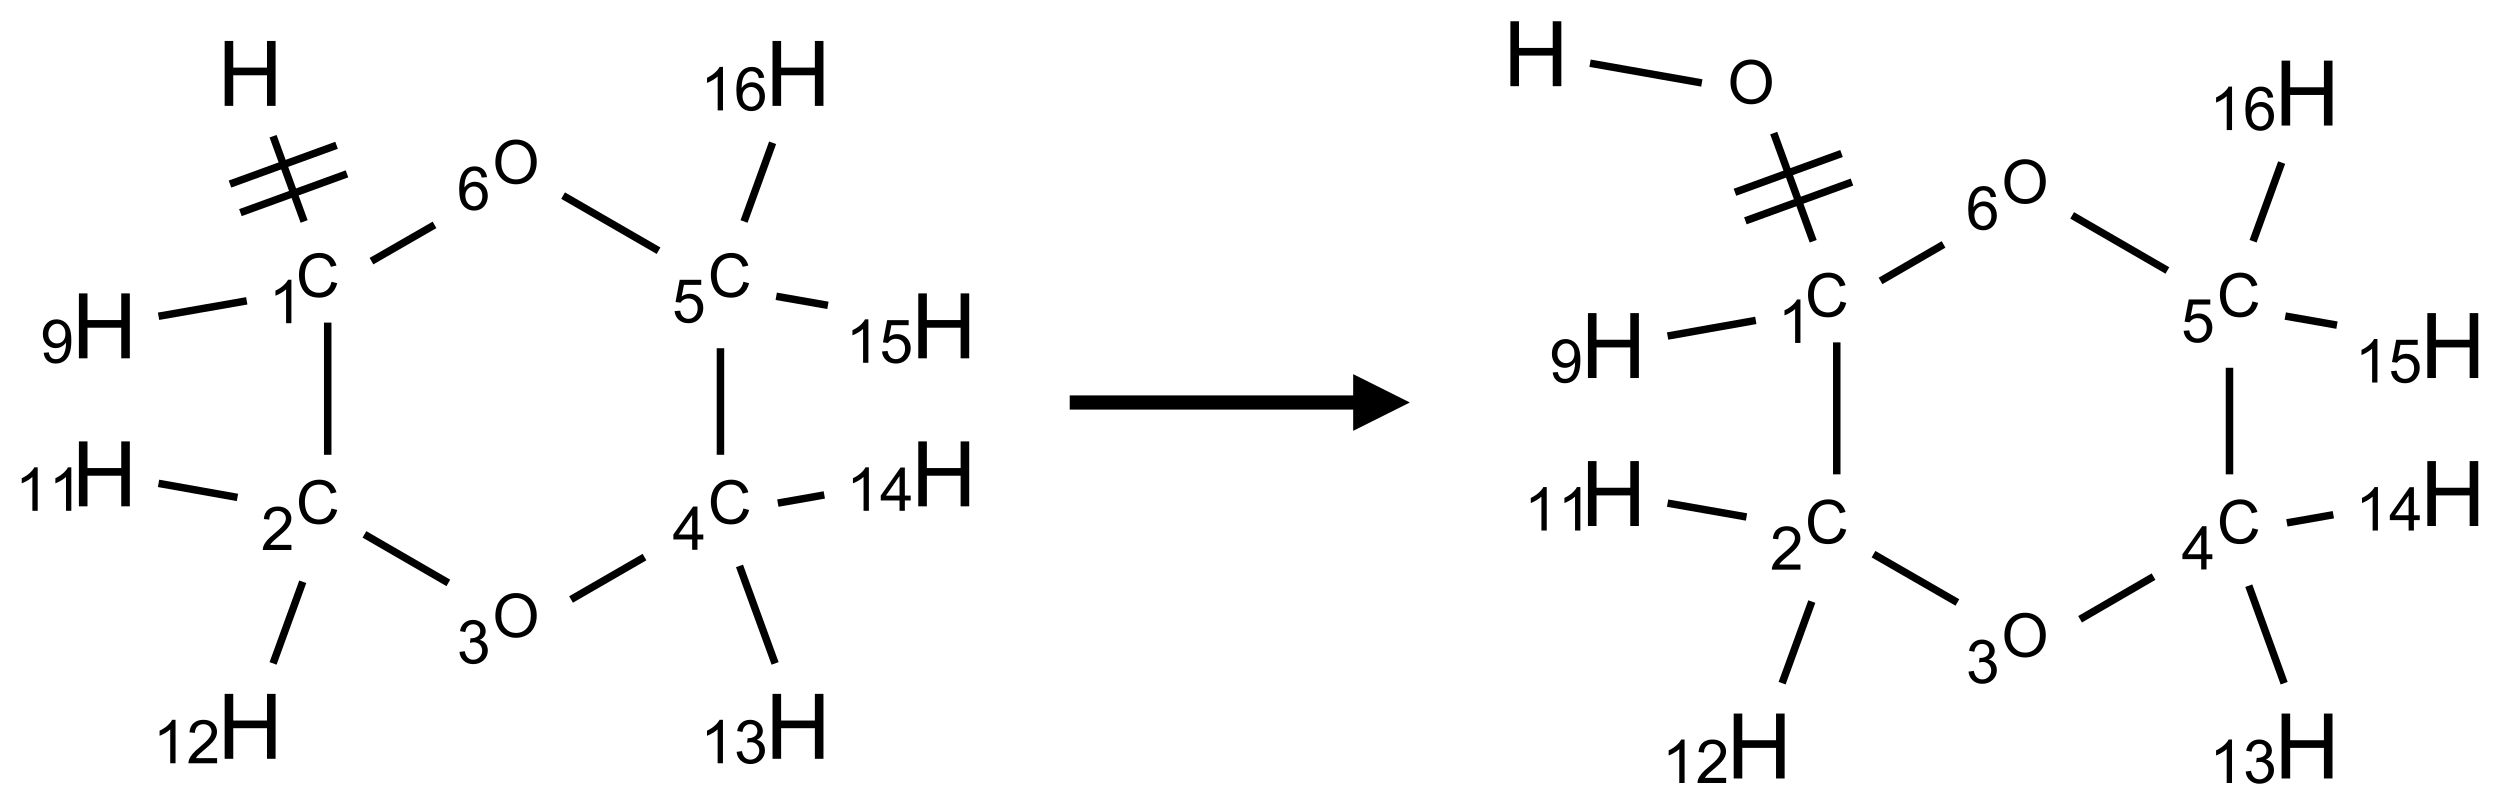 <?xml version="1.0" encoding="UTF-8"?>
<svg xmlns="http://www.w3.org/2000/svg" xmlns:xlink="http://www.w3.org/1999/xlink" width="441" height="142" viewBox="0 0 441 142">
<defs>
<g>
<g id="glyph-0-0">
<path d="M 2 0 L 2 -10 L 10 -10 L 10 0 Z M 2.25 -0.25 L 9.75 -0.25 L 9.75 -9.75 L 2.25 -9.75 Z M 2.25 -0.25 "/>
</g>
<g id="glyph-0-1">
<path d="M 1.281 0 L 1.281 -11.453 L 2.797 -11.453 L 2.797 -6.75 L 8.75 -6.75 L 8.75 -11.453 L 10.266 -11.453 L 10.266 0 L 8.75 0 L 8.75 -5.398 L 2.797 -5.398 L 2.797 0 Z M 1.281 0 "/>
</g>
<g id="glyph-1-0">
<path d="M 1.332 0 L 1.332 -6.668 L 6.668 -6.668 L 6.668 0 Z M 1.5 -0.168 L 6.5 -0.168 L 6.5 -6.5 L 1.5 -6.5 Z M 1.5 -0.168 "/>
</g>
<g id="glyph-1-1">
<path d="M 6.27 -2.676 L 7.281 -2.422 C 7.07 -1.594 6.688 -0.961 6.137 -0.523 C 5.586 -0.086 4.914 0.129 4.121 0.129 C 3.297 0.129 2.629 -0.039 2.113 -0.371 C 1.598 -0.707 1.203 -1.191 0.934 -1.828 C 0.664 -2.465 0.531 -3.145 0.531 -3.875 C 0.531 -4.672 0.684 -5.363 0.988 -5.957 C 1.293 -6.547 1.723 -6.996 2.285 -7.305 C 2.844 -7.613 3.461 -7.766 4.137 -7.766 C 4.898 -7.766 5.543 -7.57 6.062 -7.184 C 6.582 -6.793 6.945 -6.246 7.152 -5.543 L 6.156 -5.309 C 5.98 -5.863 5.723 -6.266 5.387 -6.52 C 5.051 -6.773 4.625 -6.902 4.113 -6.902 C 3.527 -6.902 3.039 -6.762 2.645 -6.48 C 2.25 -6.199 1.973 -5.82 1.812 -5.348 C 1.652 -4.871 1.574 -4.383 1.574 -3.879 C 1.574 -3.23 1.668 -2.664 1.855 -2.18 C 2.047 -1.695 2.34 -1.332 2.738 -1.094 C 3.137 -0.855 3.57 -0.734 4.035 -0.734 C 4.602 -0.734 5.082 -0.898 5.473 -1.223 C 5.867 -1.551 6.133 -2.035 6.27 -2.676 Z M 6.27 -2.676 "/>
</g>
<g id="glyph-1-2">
<path d="M 3.973 0 L 3.035 0 L 3.035 -5.973 C 2.809 -5.758 2.516 -5.543 2.148 -5.328 C 1.781 -5.113 1.453 -4.953 1.16 -4.844 L 1.16 -5.75 C 1.684 -5.996 2.145 -6.297 2.535 -6.645 C 2.93 -6.996 3.207 -7.336 3.371 -7.668 L 3.973 -7.668 Z M 3.973 0 "/>
</g>
<g id="glyph-1-3">
<path d="M 0.582 -1.766 L 1.484 -1.848 C 1.562 -1.426 1.707 -1.117 1.922 -0.926 C 2.137 -0.734 2.414 -0.641 2.75 -0.641 C 3.039 -0.641 3.289 -0.707 3.508 -0.84 C 3.727 -0.973 3.902 -1.148 4.043 -1.367 C 4.18 -1.586 4.297 -1.887 4.391 -2.262 C 4.484 -2.637 4.531 -3.016 4.531 -3.406 C 4.531 -3.449 4.531 -3.512 4.527 -3.594 C 4.34 -3.297 4.082 -3.055 3.758 -2.867 C 3.434 -2.68 3.082 -2.59 2.703 -2.59 C 2.07 -2.59 1.535 -2.816 1.098 -3.277 C 0.66 -3.734 0.441 -4.34 0.441 -5.09 C 0.441 -5.863 0.672 -6.484 1.129 -6.957 C 1.586 -7.43 2.156 -7.668 2.844 -7.668 C 3.34 -7.668 3.793 -7.531 4.207 -7.266 C 4.617 -7 4.93 -6.617 5.145 -6.121 C 5.355 -5.629 5.465 -4.91 5.465 -3.973 C 5.465 -2.996 5.359 -2.223 5.145 -1.645 C 4.934 -1.066 4.617 -0.625 4.199 -0.324 C 3.781 -0.02 3.293 0.129 2.73 0.129 C 2.133 0.129 1.645 -0.035 1.266 -0.367 C 0.887 -0.699 0.66 -1.164 0.582 -1.766 Z M 4.422 -5.137 C 4.422 -5.676 4.277 -6.102 3.992 -6.418 C 3.707 -6.734 3.359 -6.891 2.957 -6.891 C 2.543 -6.891 2.18 -6.719 1.871 -6.379 C 1.562 -6.039 1.406 -5.598 1.406 -5.059 C 1.406 -4.57 1.555 -4.176 1.848 -3.871 C 2.141 -3.566 2.5 -3.418 2.934 -3.418 C 3.367 -3.418 3.723 -3.57 4.004 -3.871 C 4.281 -4.176 4.422 -4.598 4.422 -5.137 Z M 4.422 -5.137 "/>
</g>
<g id="glyph-1-4">
<path d="M 5.371 -0.902 L 5.371 0 L 0.324 0 C 0.316 -0.227 0.352 -0.441 0.434 -0.652 C 0.562 -0.996 0.766 -1.332 1.051 -1.668 C 1.332 -2 1.742 -2.387 2.277 -2.824 C 3.105 -3.504 3.668 -4.043 3.957 -4.441 C 4.25 -4.84 4.395 -5.215 4.395 -5.566 C 4.395 -5.938 4.262 -6.254 3.996 -6.508 C 3.73 -6.762 3.387 -6.891 2.957 -6.891 C 2.508 -6.891 2.145 -6.754 1.875 -6.484 C 1.605 -6.215 1.469 -5.84 1.465 -5.359 L 0.5 -5.457 C 0.566 -6.176 0.812 -6.727 1.246 -7.102 C 1.676 -7.477 2.254 -7.668 2.98 -7.668 C 3.711 -7.668 4.293 -7.465 4.719 -7.059 C 5.145 -6.652 5.359 -6.148 5.359 -5.547 C 5.359 -5.242 5.297 -4.941 5.172 -4.645 C 5.047 -4.352 4.84 -4.039 4.551 -3.715 C 4.262 -3.387 3.777 -2.938 3.105 -2.371 C 2.543 -1.898 2.18 -1.578 2.02 -1.41 C 1.859 -1.242 1.73 -1.07 1.625 -0.902 Z M 5.371 -0.902 "/>
</g>
<g id="glyph-1-5">
<path d="M 0.516 -3.719 C 0.516 -4.984 0.855 -5.977 1.535 -6.695 C 2.215 -7.414 3.094 -7.77 4.172 -7.77 C 4.875 -7.77 5.512 -7.602 6.078 -7.266 C 6.645 -6.93 7.074 -6.461 7.371 -5.855 C 7.668 -5.254 7.816 -4.57 7.816 -3.809 C 7.816 -3.035 7.66 -2.34 7.348 -1.73 C 7.035 -1.117 6.594 -0.656 6.02 -0.34 C 5.449 -0.027 4.828 0.129 4.168 0.129 C 3.449 0.129 2.805 -0.043 2.238 -0.391 C 1.672 -0.738 1.246 -1.211 0.953 -1.812 C 0.66 -2.414 0.516 -3.047 0.516 -3.719 Z M 1.559 -3.703 C 1.559 -2.781 1.805 -2.059 2.301 -1.527 C 2.793 -1 3.414 -0.734 4.16 -0.734 C 4.922 -0.734 5.547 -1 6.039 -1.535 C 6.531 -2.07 6.777 -2.828 6.777 -3.812 C 6.777 -4.434 6.672 -4.977 6.461 -5.441 C 6.25 -5.902 5.945 -6.262 5.539 -6.52 C 5.133 -6.773 4.68 -6.902 4.176 -6.902 C 3.461 -6.902 2.848 -6.656 2.332 -6.164 C 1.816 -5.672 1.559 -4.852 1.559 -3.703 Z M 1.559 -3.703 "/>
</g>
<g id="glyph-1-6">
<path d="M 0.449 -2.016 L 1.387 -2.141 C 1.492 -1.609 1.676 -1.227 1.934 -0.992 C 2.191 -0.758 2.508 -0.641 2.879 -0.641 C 3.32 -0.641 3.695 -0.793 3.996 -1.098 C 4.301 -1.402 4.453 -1.781 4.453 -2.234 C 4.453 -2.664 4.312 -3.02 4.031 -3.301 C 3.75 -3.578 3.391 -3.719 2.957 -3.719 C 2.781 -3.719 2.562 -3.684 2.297 -3.613 L 2.402 -4.438 C 2.465 -4.43 2.516 -4.426 2.551 -4.426 C 2.949 -4.426 3.312 -4.531 3.629 -4.738 C 3.949 -4.949 4.109 -5.27 4.109 -5.703 C 4.109 -6.047 3.992 -6.332 3.762 -6.559 C 3.527 -6.785 3.227 -6.895 2.859 -6.895 C 2.496 -6.895 2.191 -6.781 1.949 -6.551 C 1.707 -6.324 1.547 -5.98 1.48 -5.52 L 0.543 -5.688 C 0.656 -6.316 0.918 -6.805 1.324 -7.148 C 1.73 -7.492 2.234 -7.668 2.84 -7.668 C 3.254 -7.668 3.641 -7.578 3.988 -7.398 C 4.34 -7.219 4.609 -6.977 4.793 -6.668 C 4.98 -6.359 5.074 -6.031 5.074 -5.684 C 5.074 -5.352 4.984 -5.051 4.809 -4.781 C 4.629 -4.512 4.367 -4.297 4.02 -4.137 C 4.473 -4.031 4.824 -3.816 5.074 -3.488 C 5.324 -3.16 5.449 -2.75 5.449 -2.254 C 5.449 -1.59 5.203 -1.023 4.719 -0.559 C 4.234 -0.098 3.617 0.137 2.875 0.137 C 2.203 0.137 1.648 -0.062 1.207 -0.465 C 0.762 -0.863 0.512 -1.379 0.449 -2.016 Z M 0.449 -2.016 "/>
</g>
<g id="glyph-1-7">
<path d="M 3.449 0 L 3.449 -1.828 L 0.137 -1.828 L 0.137 -2.688 L 3.621 -7.637 L 4.387 -7.637 L 4.387 -2.688 L 5.418 -2.688 L 5.418 -1.828 L 4.387 -1.828 L 4.387 0 Z M 3.449 -2.688 L 3.449 -6.129 L 1.059 -2.688 Z M 3.449 -2.688 "/>
</g>
<g id="glyph-1-8">
<path d="M 0.441 -2 L 1.426 -2.082 C 1.5 -1.605 1.668 -1.242 1.934 -1.004 C 2.199 -0.762 2.52 -0.641 2.895 -0.641 C 3.348 -0.641 3.73 -0.812 4.043 -1.152 C 4.355 -1.492 4.512 -1.941 4.512 -2.504 C 4.512 -3.039 4.359 -3.461 4.059 -3.77 C 3.758 -4.078 3.367 -4.234 2.879 -4.234 C 2.578 -4.234 2.305 -4.164 2.062 -4.027 C 1.82 -3.891 1.629 -3.715 1.488 -3.496 L 0.609 -3.609 L 1.348 -7.531 L 5.145 -7.531 L 5.145 -6.637 L 2.098 -6.637 L 1.688 -4.582 C 2.145 -4.902 2.625 -5.062 3.129 -5.062 C 3.797 -5.062 4.359 -4.832 4.816 -4.371 C 5.277 -3.91 5.504 -3.312 5.504 -2.59 C 5.504 -1.898 5.305 -1.301 4.902 -0.797 C 4.41 -0.18 3.742 0.129 2.895 0.129 C 2.199 0.129 1.633 -0.062 1.195 -0.453 C 0.758 -0.844 0.504 -1.359 0.441 -2 Z M 0.441 -2 "/>
</g>
<g id="glyph-1-9">
<path d="M 5.309 -5.766 L 4.375 -5.691 C 4.293 -6.059 4.172 -6.328 4.02 -6.496 C 3.766 -6.762 3.453 -6.895 3.082 -6.895 C 2.785 -6.895 2.523 -6.812 2.297 -6.645 C 2 -6.43 1.77 -6.117 1.598 -5.703 C 1.43 -5.289 1.34 -4.703 1.332 -3.938 C 1.559 -4.281 1.836 -4.535 2.16 -4.703 C 2.488 -4.871 2.828 -4.953 3.188 -4.953 C 3.812 -4.953 4.344 -4.723 4.785 -4.262 C 5.223 -3.801 5.441 -3.207 5.441 -2.48 C 5.441 -2 5.34 -1.555 5.133 -1.145 C 4.926 -0.73 4.641 -0.418 4.281 -0.199 C 3.922 0.02 3.512 0.129 3.051 0.129 C 2.27 0.129 1.633 -0.156 1.141 -0.73 C 0.648 -1.305 0.402 -2.254 0.402 -3.574 C 0.402 -5.051 0.672 -6.121 1.219 -6.793 C 1.695 -7.375 2.336 -7.668 3.141 -7.668 C 3.742 -7.668 4.234 -7.5 4.617 -7.16 C 5 -6.824 5.23 -6.359 5.309 -5.766 Z M 1.48 -2.473 C 1.48 -2.152 1.547 -1.844 1.684 -1.547 C 1.82 -1.25 2.016 -1.027 2.262 -0.871 C 2.508 -0.719 2.766 -0.641 3.035 -0.641 C 3.434 -0.641 3.773 -0.801 4.059 -1.121 C 4.344 -1.441 4.484 -1.875 4.484 -2.422 C 4.484 -2.949 4.344 -3.367 4.062 -3.668 C 3.781 -3.973 3.426 -4.125 3 -4.125 C 2.578 -4.125 2.219 -3.973 1.922 -3.668 C 1.625 -3.363 1.48 -2.969 1.48 -2.473 Z M 1.48 -2.473 "/>
</g>
</g>
</defs>
<path fill="none" stroke-width="0.033" stroke-linecap="butt" stroke-linejoin="miter" stroke="rgb(0%, 0%, 0%)" stroke-opacity="1" stroke-miterlimit="10" d="M 0.744 0.277 L 0.881 0.653 " transform="matrix(40, 0, 0, 40, 18.408, 12.947)"/>
<path fill="none" stroke-width="0.033" stroke-linecap="butt" stroke-linejoin="miter" stroke="rgb(0%, 0%, 0%)" stroke-opacity="1" stroke-miterlimit="10" d="M 0.6 0.614 L 1.07 0.443 " transform="matrix(40, 0, 0, 40, 18.408, 12.947)"/>
<path fill="none" stroke-width="0.033" stroke-linecap="butt" stroke-linejoin="miter" stroke="rgb(0%, 0%, 0%)" stroke-opacity="1" stroke-miterlimit="10" d="M 0.554 0.488 L 1.024 0.317 " transform="matrix(40, 0, 0, 40, 18.408, 12.947)"/>
<path fill="none" stroke-width="0.033" stroke-linecap="butt" stroke-linejoin="miter" stroke="rgb(0%, 0%, 0%)" stroke-opacity="1" stroke-miterlimit="10" d="M 0.628 1.003 L 0.239 1.071 " transform="matrix(40, 0, 0, 40, 18.408, 12.947)"/>
<path fill="none" stroke-width="0.033" stroke-linecap="butt" stroke-linejoin="miter" stroke="rgb(0%, 0%, 0%)" stroke-opacity="1" stroke-miterlimit="10" d="M 0.985 1.099 L 0.985 1.682 " transform="matrix(40, 0, 0, 40, 18.408, 12.947)"/>
<path fill="none" stroke-width="0.033" stroke-linecap="butt" stroke-linejoin="miter" stroke="rgb(0%, 0%, 0%)" stroke-opacity="1" stroke-miterlimit="10" d="M 0.587 1.87 L 0.239 1.808 " transform="matrix(40, 0, 0, 40, 18.408, 12.947)"/>
<path fill="none" stroke-width="0.033" stroke-linecap="butt" stroke-linejoin="miter" stroke="rgb(0%, 0%, 0%)" stroke-opacity="1" stroke-miterlimit="10" d="M 0.875 2.242 L 0.744 2.602 " transform="matrix(40, 0, 0, 40, 18.408, 12.947)"/>
<path fill="none" stroke-width="0.033" stroke-linecap="butt" stroke-linejoin="miter" stroke="rgb(0%, 0%, 0%)" stroke-opacity="1" stroke-miterlimit="10" d="M 1.147 2.033 L 1.517 2.247 " transform="matrix(40, 0, 0, 40, 18.408, 12.947)"/>
<path fill="none" stroke-width="0.033" stroke-linecap="butt" stroke-linejoin="miter" stroke="rgb(0%, 0%, 0%)" stroke-opacity="1" stroke-miterlimit="10" d="M 2.058 2.32 L 2.382 2.133 " transform="matrix(40, 0, 0, 40, 18.408, 12.947)"/>
<path fill="none" stroke-width="0.033" stroke-linecap="butt" stroke-linejoin="miter" stroke="rgb(0%, 0%, 0%)" stroke-opacity="1" stroke-miterlimit="10" d="M 2.801 2.172 L 2.958 2.602 " transform="matrix(40, 0, 0, 40, 18.408, 12.947)"/>
<path fill="none" stroke-width="0.033" stroke-linecap="butt" stroke-linejoin="miter" stroke="rgb(0%, 0%, 0%)" stroke-opacity="1" stroke-miterlimit="10" d="M 2.97 1.895 L 3.175 1.859 " transform="matrix(40, 0, 0, 40, 18.408, 12.947)"/>
<path fill="none" stroke-width="0.033" stroke-linecap="butt" stroke-linejoin="miter" stroke="rgb(0%, 0%, 0%)" stroke-opacity="1" stroke-miterlimit="10" d="M 2.717 1.682 L 2.717 1.212 " transform="matrix(40, 0, 0, 40, 18.408, 12.947)"/>
<path fill="none" stroke-width="0.033" stroke-linecap="butt" stroke-linejoin="miter" stroke="rgb(0%, 0%, 0%)" stroke-opacity="1" stroke-miterlimit="10" d="M 2.963 0.983 L 3.191 1.023 " transform="matrix(40, 0, 0, 40, 18.408, 12.947)"/>
<path fill="none" stroke-width="0.033" stroke-linecap="butt" stroke-linejoin="miter" stroke="rgb(0%, 0%, 0%)" stroke-opacity="1" stroke-miterlimit="10" d="M 2.821 0.653 L 2.947 0.306 " transform="matrix(40, 0, 0, 40, 18.408, 12.947)"/>
<path fill="none" stroke-width="0.033" stroke-linecap="butt" stroke-linejoin="miter" stroke="rgb(0%, 0%, 0%)" stroke-opacity="1" stroke-miterlimit="10" d="M 2.444 0.782 L 2.023 0.539 " transform="matrix(40, 0, 0, 40, 18.408, 12.947)"/>
<path fill="none" stroke-width="0.033" stroke-linecap="butt" stroke-linejoin="miter" stroke="rgb(0%, 0%, 0%)" stroke-opacity="1" stroke-miterlimit="10" d="M 1.456 0.668 L 1.178 0.828 " transform="matrix(40, 0, 0, 40, 18.408, 12.947)"/>
<g fill="rgb(0%, 0%, 0%)" fill-opacity="1">
<use xlink:href="#glyph-0-1" x="38.348" y="18.676"/>
</g>
<g fill="rgb(0%, 0%, 0%)" fill-opacity="1">
<use xlink:href="#glyph-1-1" x="52.207" y="52.379"/>
</g>
<g fill="rgb(0%, 0%, 0%)" fill-opacity="1">
<use xlink:href="#glyph-1-2" x="47.43" y="57.016"/>
</g>
<g fill="rgb(0%, 0%, 0%)" fill-opacity="1">
<use xlink:href="#glyph-0-1" x="12.637" y="63.207"/>
</g>
<g fill="rgb(0%, 0%, 0%)" fill-opacity="1">
<use xlink:href="#glyph-1-3" x="7.117" y="64"/>
</g>
<g fill="rgb(0%, 0%, 0%)" fill-opacity="1">
<use xlink:href="#glyph-1-1" x="52.207" y="92.379"/>
</g>
<g fill="rgb(0%, 0%, 0%)" fill-opacity="1">
<use xlink:href="#glyph-1-4" x="46.035" y="97.016"/>
</g>
<g fill="rgb(0%, 0%, 0%)" fill-opacity="1">
<use xlink:href="#glyph-0-1" x="12.637" y="89.316"/>
</g>
<g fill="rgb(0%, 0%, 0%)" fill-opacity="1">
<use xlink:href="#glyph-1-2" x="2.676" y="90.109"/>
<use xlink:href="#glyph-1-2" x="8.608" y="90.109"/>
</g>
<g fill="rgb(0%, 0%, 0%)" fill-opacity="1">
<use xlink:href="#glyph-0-1" x="38.348" y="133.852"/>
</g>
<g fill="rgb(0%, 0%, 0%)" fill-opacity="1">
<use xlink:href="#glyph-1-2" x="26.992" y="134.641"/>
<use xlink:href="#glyph-1-4" x="32.924" y="134.641"/>
</g>
<g fill="rgb(0%, 0%, 0%)" fill-opacity="1">
<use xlink:href="#glyph-1-5" x="86.863" y="112.383"/>
</g>
<g fill="rgb(0%, 0%, 0%)" fill-opacity="1">
<use xlink:href="#glyph-1-6" x="80.598" y="117.016"/>
</g>
<g fill="rgb(0%, 0%, 0%)" fill-opacity="1">
<use xlink:href="#glyph-1-1" x="124.863" y="92.379"/>
</g>
<g fill="rgb(0%, 0%, 0%)" fill-opacity="1">
<use xlink:href="#glyph-1-7" x="118.645" y="96.984"/>
</g>
<g fill="rgb(0%, 0%, 0%)" fill-opacity="1">
<use xlink:href="#glyph-0-1" x="134.992" y="133.852"/>
</g>
<g fill="rgb(0%, 0%, 0%)" fill-opacity="1">
<use xlink:href="#glyph-1-2" x="123.555" y="134.641"/>
<use xlink:href="#glyph-1-6" x="129.487" y="134.641"/>
</g>
<g fill="rgb(0%, 0%, 0%)" fill-opacity="1">
<use xlink:href="#glyph-0-1" x="160.703" y="89.316"/>
</g>
<g fill="rgb(0%, 0%, 0%)" fill-opacity="1">
<use xlink:href="#glyph-1-2" x="149.297" y="90.109"/>
<use xlink:href="#glyph-1-7" x="155.229" y="90.109"/>
</g>
<g fill="rgb(0%, 0%, 0%)" fill-opacity="1">
<use xlink:href="#glyph-1-1" x="124.863" y="52.379"/>
</g>
<g fill="rgb(0%, 0%, 0%)" fill-opacity="1">
<use xlink:href="#glyph-1-8" x="118.555" y="56.883"/>
</g>
<g fill="rgb(0%, 0%, 0%)" fill-opacity="1">
<use xlink:href="#glyph-0-1" x="160.703" y="63.207"/>
</g>
<g fill="rgb(0%, 0%, 0%)" fill-opacity="1">
<use xlink:href="#glyph-1-2" x="149.211" y="64"/>
<use xlink:href="#glyph-1-8" x="155.143" y="64"/>
</g>
<g fill="rgb(0%, 0%, 0%)" fill-opacity="1">
<use xlink:href="#glyph-0-1" x="134.992" y="18.676"/>
</g>
<g fill="rgb(0%, 0%, 0%)" fill-opacity="1">
<use xlink:href="#glyph-1-2" x="123.562" y="19.469"/>
<use xlink:href="#glyph-1-9" x="129.495" y="19.469"/>
</g>
<g fill="rgb(0%, 0%, 0%)" fill-opacity="1">
<use xlink:href="#glyph-1-5" x="86.863" y="32.383"/>
</g>
<g fill="rgb(0%, 0%, 0%)" fill-opacity="1">
<use xlink:href="#glyph-1-9" x="80.602" y="37.016"/>
</g>
<path fill-rule="nonzero" fill="rgb(0%, 0%, 0%)" fill-opacity="1" d="M 188.699 72.25 L 238.699 72.25 L 238.699 76 L 248.699 71 L 238.699 66 L 238.699 69.75 L 188.699 69.75 "/>
<path fill="none" stroke-width="0.033" stroke-linecap="butt" stroke-linejoin="miter" stroke="rgb(0%, 0%, 0%)" stroke-opacity="1" stroke-miterlimit="10" d="M 0.239 0.042 L 0.732 0.129 " transform="matrix(40, 0, 0, 40, 270.924, 9.475)"/>
<path fill="none" stroke-width="0.033" stroke-linecap="butt" stroke-linejoin="miter" stroke="rgb(0%, 0%, 0%)" stroke-opacity="1" stroke-miterlimit="10" d="M 1.049 0.35 L 1.223 0.827 " transform="matrix(40, 0, 0, 40, 270.924, 9.475)"/>
<path fill="none" stroke-width="0.033" stroke-linecap="butt" stroke-linejoin="miter" stroke="rgb(0%, 0%, 0%)" stroke-opacity="1" stroke-miterlimit="10" d="M 0.924 0.737 L 1.394 0.566 " transform="matrix(40, 0, 0, 40, 270.924, 9.475)"/>
<path fill="none" stroke-width="0.033" stroke-linecap="butt" stroke-linejoin="miter" stroke="rgb(0%, 0%, 0%)" stroke-opacity="1" stroke-miterlimit="10" d="M 0.878 0.611 L 1.348 0.44 " transform="matrix(40, 0, 0, 40, 270.924, 9.475)"/>
<path fill="none" stroke-width="0.033" stroke-linecap="butt" stroke-linejoin="miter" stroke="rgb(0%, 0%, 0%)" stroke-opacity="1" stroke-miterlimit="10" d="M 0.97 1.176 L 0.581 1.245 " transform="matrix(40, 0, 0, 40, 270.924, 9.475)"/>
<path fill="none" stroke-width="0.033" stroke-linecap="butt" stroke-linejoin="miter" stroke="rgb(0%, 0%, 0%)" stroke-opacity="1" stroke-miterlimit="10" d="M 1.327 1.273 L 1.327 1.855 " transform="matrix(40, 0, 0, 40, 270.924, 9.475)"/>
<path fill="none" stroke-width="0.033" stroke-linecap="butt" stroke-linejoin="miter" stroke="rgb(0%, 0%, 0%)" stroke-opacity="1" stroke-miterlimit="10" d="M 0.929 2.043 L 0.581 1.982 " transform="matrix(40, 0, 0, 40, 270.924, 9.475)"/>
<path fill="none" stroke-width="0.033" stroke-linecap="butt" stroke-linejoin="miter" stroke="rgb(0%, 0%, 0%)" stroke-opacity="1" stroke-miterlimit="10" d="M 1.217 2.416 L 1.086 2.776 " transform="matrix(40, 0, 0, 40, 270.924, 9.475)"/>
<path fill="none" stroke-width="0.033" stroke-linecap="butt" stroke-linejoin="miter" stroke="rgb(0%, 0%, 0%)" stroke-opacity="1" stroke-miterlimit="10" d="M 1.489 2.207 L 1.859 2.42 " transform="matrix(40, 0, 0, 40, 270.924, 9.475)"/>
<path fill="none" stroke-width="0.033" stroke-linecap="butt" stroke-linejoin="miter" stroke="rgb(0%, 0%, 0%)" stroke-opacity="1" stroke-miterlimit="10" d="M 2.4 2.494 L 2.724 2.306 " transform="matrix(40, 0, 0, 40, 270.924, 9.475)"/>
<path fill="none" stroke-width="0.033" stroke-linecap="butt" stroke-linejoin="miter" stroke="rgb(0%, 0%, 0%)" stroke-opacity="1" stroke-miterlimit="10" d="M 3.144 2.346 L 3.3 2.776 " transform="matrix(40, 0, 0, 40, 270.924, 9.475)"/>
<path fill="none" stroke-width="0.033" stroke-linecap="butt" stroke-linejoin="miter" stroke="rgb(0%, 0%, 0%)" stroke-opacity="1" stroke-miterlimit="10" d="M 3.312 2.069 L 3.517 2.033 " transform="matrix(40, 0, 0, 40, 270.924, 9.475)"/>
<path fill="none" stroke-width="0.033" stroke-linecap="butt" stroke-linejoin="miter" stroke="rgb(0%, 0%, 0%)" stroke-opacity="1" stroke-miterlimit="10" d="M 3.059 1.855 L 3.059 1.385 " transform="matrix(40, 0, 0, 40, 270.924, 9.475)"/>
<path fill="none" stroke-width="0.033" stroke-linecap="butt" stroke-linejoin="miter" stroke="rgb(0%, 0%, 0%)" stroke-opacity="1" stroke-miterlimit="10" d="M 3.305 1.157 L 3.533 1.197 " transform="matrix(40, 0, 0, 40, 270.924, 9.475)"/>
<path fill="none" stroke-width="0.033" stroke-linecap="butt" stroke-linejoin="miter" stroke="rgb(0%, 0%, 0%)" stroke-opacity="1" stroke-miterlimit="10" d="M 3.163 0.827 L 3.289 0.48 " transform="matrix(40, 0, 0, 40, 270.924, 9.475)"/>
<path fill="none" stroke-width="0.033" stroke-linecap="butt" stroke-linejoin="miter" stroke="rgb(0%, 0%, 0%)" stroke-opacity="1" stroke-miterlimit="10" d="M 2.785 0.956 L 2.365 0.713 " transform="matrix(40, 0, 0, 40, 270.924, 9.475)"/>
<path fill="none" stroke-width="0.033" stroke-linecap="butt" stroke-linejoin="miter" stroke="rgb(0%, 0%, 0%)" stroke-opacity="1" stroke-miterlimit="10" d="M 1.798 0.841 L 1.52 1.002 " transform="matrix(40, 0, 0, 40, 270.924, 9.475)"/>
<g fill="rgb(0%, 0%, 0%)" fill-opacity="1">
<use xlink:href="#glyph-0-1" x="265.152" y="15.203"/>
</g>
<g fill="rgb(0%, 0%, 0%)" fill-opacity="1">
<use xlink:href="#glyph-1-5" x="304.738" y="18.27"/>
</g>
<g fill="rgb(0%, 0%, 0%)" fill-opacity="1">
<use xlink:href="#glyph-1-1" x="318.402" y="55.852"/>
</g>
<g fill="rgb(0%, 0%, 0%)" fill-opacity="1">
<use xlink:href="#glyph-1-2" x="313.625" y="60.488"/>
</g>
<g fill="rgb(0%, 0%, 0%)" fill-opacity="1">
<use xlink:href="#glyph-0-1" x="278.832" y="66.684"/>
</g>
<g fill="rgb(0%, 0%, 0%)" fill-opacity="1">
<use xlink:href="#glyph-1-3" x="273.312" y="67.473"/>
</g>
<g fill="rgb(0%, 0%, 0%)" fill-opacity="1">
<use xlink:href="#glyph-1-1" x="318.402" y="95.852"/>
</g>
<g fill="rgb(0%, 0%, 0%)" fill-opacity="1">
<use xlink:href="#glyph-1-4" x="312.23" y="100.488"/>
</g>
<g fill="rgb(0%, 0%, 0%)" fill-opacity="1">
<use xlink:href="#glyph-0-1" x="278.832" y="92.789"/>
</g>
<g fill="rgb(0%, 0%, 0%)" fill-opacity="1">
<use xlink:href="#glyph-1-2" x="268.871" y="93.582"/>
<use xlink:href="#glyph-1-2" x="274.803" y="93.582"/>
</g>
<g fill="rgb(0%, 0%, 0%)" fill-opacity="1">
<use xlink:href="#glyph-0-1" x="304.543" y="137.324"/>
</g>
<g fill="rgb(0%, 0%, 0%)" fill-opacity="1">
<use xlink:href="#glyph-1-2" x="293.188" y="138.117"/>
<use xlink:href="#glyph-1-4" x="299.12" y="138.117"/>
</g>
<g fill="rgb(0%, 0%, 0%)" fill-opacity="1">
<use xlink:href="#glyph-1-5" x="353.062" y="115.855"/>
</g>
<g fill="rgb(0%, 0%, 0%)" fill-opacity="1">
<use xlink:href="#glyph-1-6" x="346.793" y="120.488"/>
</g>
<g fill="rgb(0%, 0%, 0%)" fill-opacity="1">
<use xlink:href="#glyph-1-1" x="391.062" y="95.852"/>
</g>
<g fill="rgb(0%, 0%, 0%)" fill-opacity="1">
<use xlink:href="#glyph-1-7" x="384.84" y="100.457"/>
</g>
<g fill="rgb(0%, 0%, 0%)" fill-opacity="1">
<use xlink:href="#glyph-0-1" x="401.188" y="137.324"/>
</g>
<g fill="rgb(0%, 0%, 0%)" fill-opacity="1">
<use xlink:href="#glyph-1-2" x="389.754" y="138.117"/>
<use xlink:href="#glyph-1-6" x="395.686" y="138.117"/>
</g>
<g fill="rgb(0%, 0%, 0%)" fill-opacity="1">
<use xlink:href="#glyph-0-1" x="426.898" y="92.789"/>
</g>
<g fill="rgb(0%, 0%, 0%)" fill-opacity="1">
<use xlink:href="#glyph-1-2" x="415.496" y="93.582"/>
<use xlink:href="#glyph-1-7" x="421.428" y="93.582"/>
</g>
<g fill="rgb(0%, 0%, 0%)" fill-opacity="1">
<use xlink:href="#glyph-1-1" x="391.062" y="55.852"/>
</g>
<g fill="rgb(0%, 0%, 0%)" fill-opacity="1">
<use xlink:href="#glyph-1-8" x="384.75" y="60.355"/>
</g>
<g fill="rgb(0%, 0%, 0%)" fill-opacity="1">
<use xlink:href="#glyph-0-1" x="426.898" y="66.684"/>
</g>
<g fill="rgb(0%, 0%, 0%)" fill-opacity="1">
<use xlink:href="#glyph-1-2" x="415.406" y="67.473"/>
<use xlink:href="#glyph-1-8" x="421.339" y="67.473"/>
</g>
<g fill="rgb(0%, 0%, 0%)" fill-opacity="1">
<use xlink:href="#glyph-0-1" x="401.188" y="22.148"/>
</g>
<g fill="rgb(0%, 0%, 0%)" fill-opacity="1">
<use xlink:href="#glyph-1-2" x="389.758" y="22.941"/>
<use xlink:href="#glyph-1-9" x="395.69" y="22.941"/>
</g>
<g fill="rgb(0%, 0%, 0%)" fill-opacity="1">
<use xlink:href="#glyph-1-5" x="353.062" y="35.855"/>
</g>
<g fill="rgb(0%, 0%, 0%)" fill-opacity="1">
<use xlink:href="#glyph-1-9" x="346.801" y="40.488"/>
</g>
</svg>
